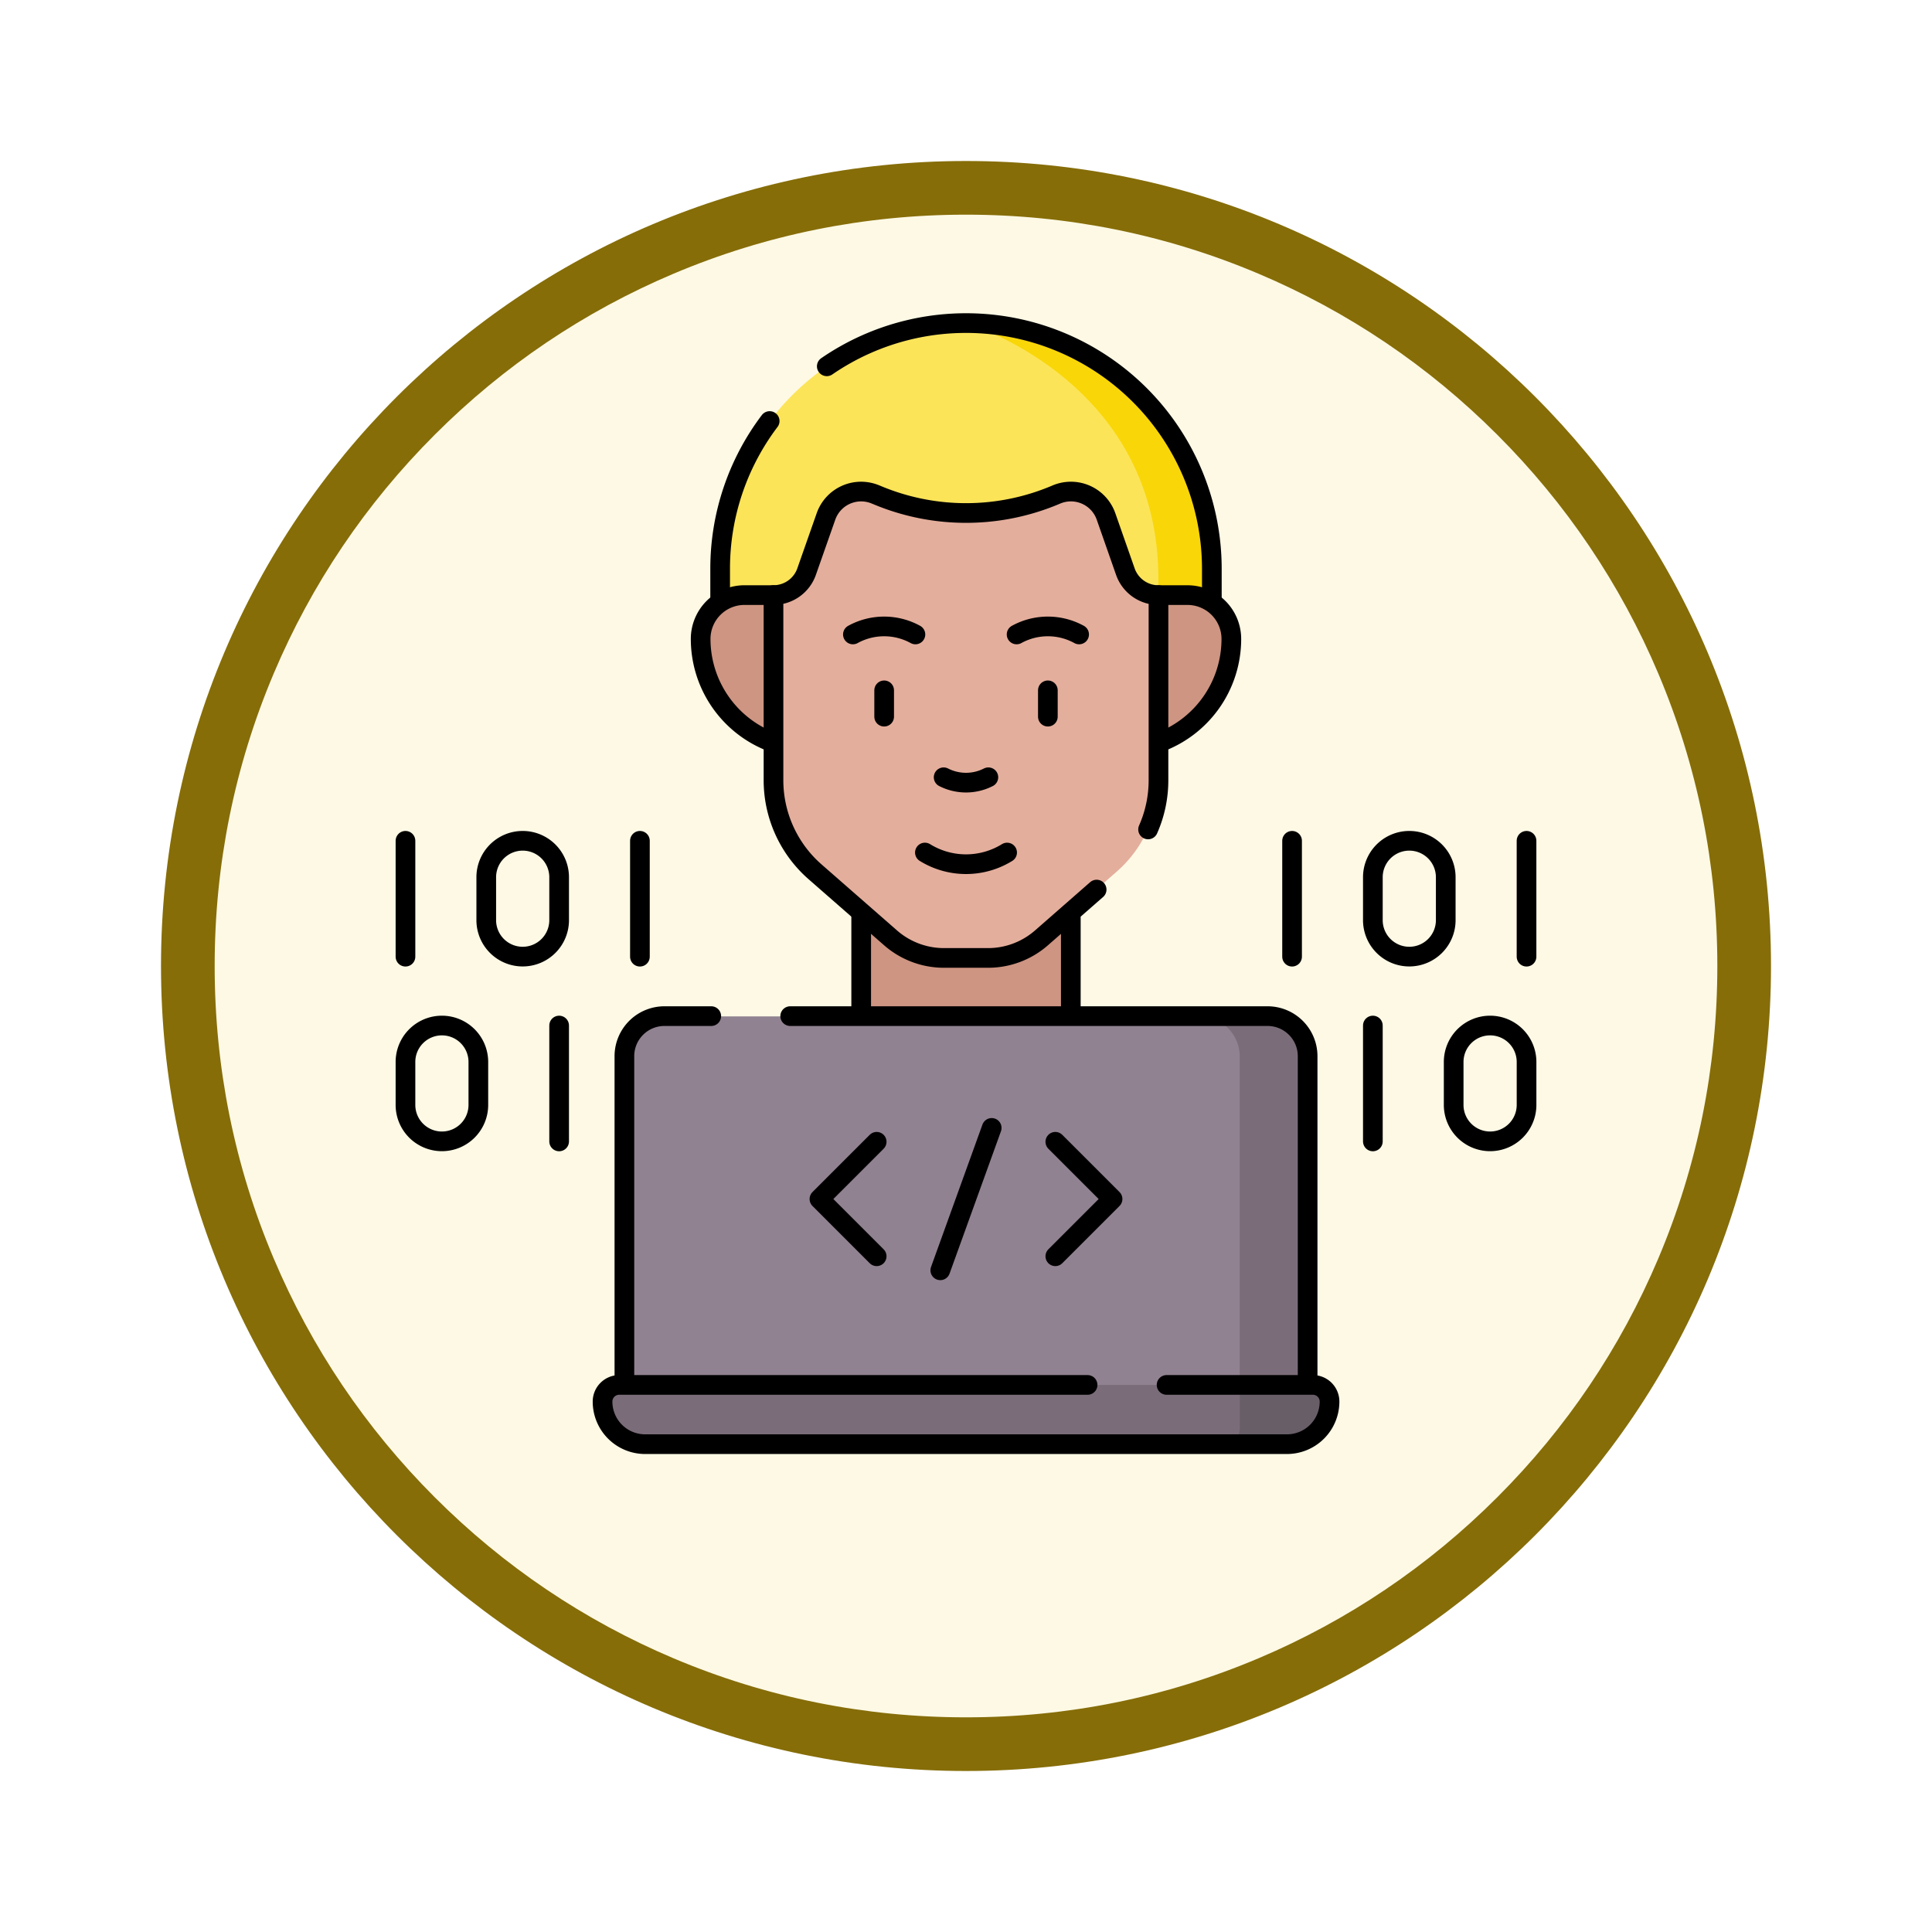 <svg xmlns="http://www.w3.org/2000/svg" xmlns:xlink="http://www.w3.org/1999/xlink" width="108" height="108" viewBox="0 0 108 108">
  <defs>
    <filter id="Trazado_904820" x="0" y="0" width="108" height="108" filterUnits="userSpaceOnUse">
      <feOffset dy="3" input="SourceAlpha"/>
      <feGaussianBlur stdDeviation="3" result="blur"/>
      <feFlood flood-opacity="0.161"/>
      <feComposite operator="in" in2="blur"/>
      <feComposite in="SourceGraphic"/>
    </filter>
  </defs>
  <g id="Grupo_1180427" data-name="Grupo 1180427" transform="translate(-211.023 -2280.106)">
    <g id="Grupo_1179140" data-name="Grupo 1179140" transform="translate(220.023 2286.106)">
      <g id="Grupo_1173585" data-name="Grupo 1173585" transform="translate(0 0)">
        <g id="Grupo_1173428" data-name="Grupo 1173428">
          <g id="Grupo_1171958" data-name="Grupo 1171958">
            <g id="Grupo_1167341" data-name="Grupo 1167341">
              <g id="Grupo_1166792" data-name="Grupo 1166792">
                <g transform="matrix(1, 0, 0, 1, -9, -6)" filter="url(#Trazado_904820)">
                  <g id="Trazado_904820-2" data-name="Trazado 904820" transform="translate(9 6)" fill="#fef9e5">
                    <path d="M 45 88.5 C 39.127 88.5 33.43 87.35 28.068 85.082 C 22.889 82.891 18.236 79.755 14.241 75.759 C 10.245 71.764 7.109 67.111 4.918 61.932 C 2.65 56.57 1.5 50.873 1.5 45 C 1.5 39.127 2.65 33.43 4.918 28.068 C 7.109 22.889 10.245 18.236 14.241 14.241 C 18.236 10.245 22.889 7.109 28.068 4.918 C 33.43 2.65 39.127 1.5 45 1.5 C 50.873 1.5 56.57 2.65 61.932 4.918 C 67.111 7.109 71.764 10.245 75.759 14.241 C 79.755 18.236 82.891 22.889 85.082 28.068 C 87.35 33.43 88.5 39.127 88.5 45 C 88.5 50.873 87.35 56.57 85.082 61.932 C 82.891 67.111 79.755 71.764 75.759 75.759 C 71.764 79.755 67.111 82.891 61.932 85.082 C 56.57 87.35 50.873 88.5 45 88.5 Z" stroke="none"/>
                    <path d="M 45 3 C 39.329 3 33.829 4.11 28.653 6.299 C 23.652 8.415 19.16 11.443 15.302 15.302 C 11.443 19.16 8.415 23.652 6.299 28.653 C 4.11 33.829 3 39.329 3 45 C 3 50.671 4.11 56.171 6.299 61.347 C 8.415 66.348 11.443 70.84 15.302 74.698 C 19.16 78.557 23.652 81.585 28.653 83.701 C 33.829 85.89 39.329 87 45 87 C 50.671 87 56.171 85.89 61.347 83.701 C 66.348 81.585 70.84 78.557 74.698 74.698 C 78.557 70.84 81.585 66.348 83.701 61.347 C 85.89 56.171 87 50.671 87 45 C 87 39.329 85.89 33.829 83.701 28.653 C 81.585 23.652 78.557 19.16 74.698 15.302 C 70.84 11.443 66.348 8.415 61.347 6.299 C 56.171 4.11 50.671 3 45 3 M 45 -7.62939453125e-06 C 69.853 -7.62939453125e-06 90 20.147 90 45 C 90 69.853 69.853 90 45 90 C 20.147 90 -7.62939453125e-06 69.853 -7.62939453125e-06 45 C -7.62939453125e-06 20.147 20.147 -7.62939453125e-06 45 -7.62939453125e-06 Z" stroke="none" fill="#866d08"/>
                  </g>
                </g>
              </g>
            </g>
          </g>
        </g>
      </g>
    </g>
    <g id="programmer_11068837" transform="translate(226.189 2290.667)">
      <g id="Grupo_1180416" data-name="Grupo 1180416" transform="translate(18.529 7.5)">
        <g id="Grupo_1180414" data-name="Grupo 1180414" transform="translate(5.48)">
          <path id="Trazado_1042225" data-name="Trazado 1042225" d="M173.879,21.235v4.227h-26.8V21.235A13.735,13.735,0,0,1,160.809,7.5c3.793,0,6.394,1.8,8.88,4.284A13.241,13.241,0,0,1,173.879,21.235Z" transform="translate(-145.984 -7.5)" fill="#fce459"/>
          <path id="Trazado_1042226" data-name="Trazado 1042226" d="M269.735,21.235v3.886l-1.414.287L266.754,22.7v-.9C266.754,10.646,256,7.5,256,7.5a13.733,13.733,0,0,1,13.735,13.735Z" transform="translate(-241.175 -7.5)" fill="#f9d608"/>
          <path id="Trazado_1042227" data-name="Trazado 1042227" d="M221.271,265.136v-9.354H209.559v9.354Z" transform="translate(-200.59 -224.476)" fill="#ce9582"/>
          <path id="Trazado_1042228" data-name="Trazado 1042228" d="M165.629,128.017H140.88a2.45,2.45,0,0,0-2.45,2.45h0a6.159,6.159,0,0,0,6.159,6.159h17.332a6.159,6.159,0,0,0,6.159-6.159h0A2.45,2.45,0,0,0,165.629,128.017Z" transform="translate(-138.43 -112.821)" fill="#ce9582"/>
          <path id="Trazado_1042229" data-name="Trazado 1042229" d="M189.9,103.408l-4.22,3.692a4.53,4.53,0,0,1-2.983,1.121h-2.462a4.53,4.53,0,0,1-2.983-1.121l-4.22-3.692a6.794,6.794,0,0,1-2.32-5.114V87.949h0a1.962,1.962,0,0,0,1.851-1.312l1.079-3.076a2.081,2.081,0,0,1,2.781-1.226l0,0a12.846,12.846,0,0,0,10.081,0h0a2.081,2.081,0,0,1,2.781,1.225l1.079,3.076a1.962,1.962,0,0,0,1.851,1.312h0V98.294A6.793,6.793,0,0,1,189.9,103.408Z" transform="translate(-166.642 -72.752)" fill="#e4ae9c"/>
        </g>
        <g id="Grupo_1180415" data-name="Grupo 1180415" transform="translate(0 38.755)">
          <path id="Trazado_1042230" data-name="Trazado 1042230" d="M142.265,337.5l.166-20.047a2.239,2.239,0,0,0-2.239-2.239l-2.95-.361H106.877a2.239,2.239,0,0,0-2.239,2.239V337.5h37.627Z" transform="translate(-103.419 -314.853)" fill="#918291"/>
          <path id="Trazado_1042231" data-name="Trazado 1042231" d="M134.248,478.526l-3.671-.267H95.9a.929.929,0,0,0-.929.929h0a2.379,2.379,0,0,0,2.379,2.379h32.665l2.913-.392c1.314,0,2.252-.406,2.252-1.72h0A.929.929,0,0,0,134.248,478.526Z" transform="translate(-94.967 -457.655)" fill="#7a6d79"/>
          <path id="Trazado_1042232" data-name="Trazado 1042232" d="M363.4,314.854h-3.781a2.239,2.239,0,0,1,2.238,2.239V337.5h3.781V317.093A2.239,2.239,0,0,0,363.4,314.854Z" transform="translate(-326.252 -314.854)" fill="#7a6d79"/>
          <path id="Trazado_1042233" data-name="Trazado 1042233" d="M375.608,478.259h-4.071v2.466a.843.843,0,0,1-.843.843h3.464a2.379,2.379,0,0,0,2.379-2.379h0A.929.929,0,0,0,375.608,478.259Z" transform="translate(-335.928 -457.655)" fill="#685e68"/>
        </g>
      </g>
      <g id="Grupo_1180426" data-name="Grupo 1180426" transform="translate(7.5 7.5)">
        <g id="Grupo_1180418" data-name="Grupo 1180418" transform="translate(16.501)">
          <path id="Trazado_1042234" data-name="Trazado 1042234" d="M194.28,9.916a13.742,13.742,0,0,1,21.525,11.327v1.7" transform="translate(-187.229 -7.5)" fill="none" stroke="#000" stroke-linecap="round" stroke-linejoin="round" stroke-miterlimit="10" stroke-width="1.1"/>
          <path id="Trazado_1042235" data-name="Trazado 1042235" d="M147.01,60.866v-1.7a13.682,13.682,0,0,1,2.768-8.272" transform="translate(-145.92 -45.419)" fill="none" stroke="#000" stroke-linecap="round" stroke-linejoin="round" stroke-miterlimit="10" stroke-width="1.1"/>
          <line id="Línea_1274" data-name="Línea 1274" y2="5.16" transform="translate(8.974 33.077)" fill="none" stroke="#000" stroke-linecap="round" stroke-linejoin="round" stroke-miterlimit="10" stroke-width="1.1"/>
          <line id="Línea_1275" data-name="Línea 1275" y1="4.994" transform="translate(20.692 33.244)" fill="none" stroke="#000" stroke-linecap="round" stroke-linejoin="round" stroke-miterlimit="10" stroke-width="1.1"/>
          <path id="Trazado_1042236" data-name="Trazado 1042236" d="M142.435,128.087h-1.622a2.451,2.451,0,0,0-2.451,2.451h0a6.165,6.165,0,0,0,3.914,5.739" transform="translate(-138.362 -112.882)" fill="none" stroke="#000" stroke-linecap="round" stroke-linejoin="round" stroke-miterlimit="10" stroke-width="1.1"/>
          <path id="Trazado_1042237" data-name="Trazado 1042237" d="M341.492,136.279a6.165,6.165,0,0,0,3.917-5.74h0a2.451,2.451,0,0,0-2.451-2.451h-1.622" transform="translate(-315.743 -112.882)" fill="none" stroke="#000" stroke-linecap="round" stroke-linejoin="round" stroke-miterlimit="10" stroke-width="1.1"/>
          <path id="Trazado_1042238" data-name="Trazado 1042238" d="M191.6,101.093a6.778,6.778,0,0,0,.581-2.749V87.994a1.962,1.962,0,0,1-1.852-1.314L189.25,83.6a2.081,2.081,0,0,0-2.783-1.227,12.849,12.849,0,0,1-10.087,0h-.005a2.081,2.081,0,0,0-2.782,1.227l-1.081,3.077a1.961,1.961,0,0,1-1.852,1.314V98.344a6.8,6.8,0,0,0,2.323,5.117l4.222,3.694a4.535,4.535,0,0,0,2.985,1.121h2.464a4.535,4.535,0,0,0,2.985-1.121l3.084-2.7" transform="translate(-166.588 -72.788)" fill="none" stroke="#000" stroke-linecap="round" stroke-linejoin="round" stroke-miterlimit="10" stroke-width="1.1"/>
          <g id="Grupo_1180417" data-name="Grupo 1180417" transform="translate(8.511 16.956)">
            <path id="Trazado_1042239" data-name="Trazado 1042239" d="M248.588,208.852a2.753,2.753,0,0,1-2.5,0" transform="translate(-241.016 -200.419)" fill="none" stroke="#000" stroke-linecap="round" stroke-linejoin="round" stroke-miterlimit="10" stroke-width="1.1"/>
            <path id="Trazado_1042240" data-name="Trazado 1042240" d="M242.376,242.216a4.374,4.374,0,0,1-4.595,0" transform="translate(-233.756 -229.576)" fill="none" stroke="#000" stroke-linecap="round" stroke-linejoin="round" stroke-miterlimit="10" stroke-width="1.1"/>
            <path id="Trazado_1042241" data-name="Trazado 1042241" d="M281.926,142.423a3.629,3.629,0,0,0-3.494,0" transform="translate(-269.281 -141.974)" fill="none" stroke="#000" stroke-linecap="round" stroke-linejoin="round" stroke-miterlimit="10" stroke-width="1.1"/>
            <path id="Trazado_1042242" data-name="Trazado 1042242" d="M209.354,142.423a3.629,3.629,0,0,0-3.494,0" transform="translate(-205.86 -141.974)" fill="none" stroke="#000" stroke-linecap="round" stroke-linejoin="round" stroke-miterlimit="10" stroke-width="1.1"/>
            <line id="Línea_1276" data-name="Línea 1276" y2="1.472" transform="translate(10.898 3.573)" fill="none" stroke="#000" stroke-linecap="round" stroke-linejoin="round" stroke-miterlimit="10" stroke-width="1.1"/>
            <line id="Línea_1277" data-name="Línea 1277" y2="1.472" transform="translate(1.747 3.573)" fill="none" stroke="#000" stroke-linecap="round" stroke-linejoin="round" stroke-miterlimit="10" stroke-width="1.1"/>
          </g>
        </g>
        <g id="Grupo_1180420" data-name="Grupo 1180420" transform="translate(11.017 38.741)">
          <path id="Trazado_1042243" data-name="Trazado 1042243" d="M104.55,335.147V316.981a2.24,2.24,0,0,1,2.239-2.241h2.616" transform="translate(-103.329 -314.74)" fill="none" stroke="#000" stroke-linecap="round" stroke-linejoin="round" stroke-miterlimit="10" stroke-width="1.1"/>
          <path id="Trazado_1042244" data-name="Trazado 1042244" d="M178.06,314.74h26.685a2.24,2.24,0,0,1,2.239,2.241v17.986" transform="translate(-167.57 -314.74)" fill="none" stroke="#000" stroke-linecap="round" stroke-linejoin="round" stroke-miterlimit="10" stroke-width="1.1"/>
          <g id="Grupo_1180419" data-name="Grupo 1180419" transform="translate(12.128 6.248)">
            <path id="Trazado_1042245" data-name="Trazado 1042245" d="M194.25,376.9l-3.2-3.2,3.2-3.2" transform="translate(-191.054 -369.724)" fill="none" stroke="#000" stroke-linecap="round" stroke-linejoin="round" stroke-miterlimit="10" stroke-width="1.1"/>
            <path id="Trazado_1042246" data-name="Trazado 1042246" d="M295.6,376.9l3.2-3.2-3.2-3.2" transform="translate(-282.418 -369.724)" fill="none" stroke="#000" stroke-linecap="round" stroke-linejoin="round" stroke-miterlimit="10" stroke-width="1.1"/>
            <line id="Línea_1278" data-name="Línea 1278" y1="7.961" x2="2.874" transform="translate(6.752)" fill="none" stroke="#000" stroke-linecap="round" stroke-linejoin="round" stroke-miterlimit="10" stroke-width="1.1"/>
          </g>
          <path id="Trazado_1042247" data-name="Trazado 1042247" d="M126.4,478.24h8.178a.93.93,0,0,1,.931.931,2.381,2.381,0,0,1-2.381,2.381H97.251a2.381,2.381,0,0,1-2.381-2.381.931.931,0,0,1,.931-.931h26.182" transform="translate(-94.87 -457.624)" fill="none" stroke="#000" stroke-linecap="round" stroke-linejoin="round" stroke-miterlimit="10" stroke-width="1.1"/>
        </g>
        <g id="Grupo_1180425" data-name="Grupo 1180425" transform="translate(0 28.94)">
          <g id="Grupo_1180422" data-name="Grupo 1180422" transform="translate(49.562)">
            <g id="Grupo_1180421" data-name="Grupo 1180421">
              <path id="Trazado_1042248" data-name="Trazado 1042248" d="M438.415,237.014h0a2.037,2.037,0,0,0-2.037,2.037v2.4a2.037,2.037,0,0,0,2.037,2.037h0a2.037,2.037,0,0,0,2.037-2.037v-2.4A2.037,2.037,0,0,0,438.415,237.014Z" transform="translate(-431.862 -237.014)" fill="none" stroke="#000" stroke-linecap="round" stroke-linejoin="round" stroke-miterlimit="10" stroke-width="1.1"/>
              <line id="Línea_1279" data-name="Línea 1279" y2="6.478" fill="none" stroke="#000" stroke-linecap="round" stroke-linejoin="round" stroke-miterlimit="10" stroke-width="1.1"/>
              <path id="Trazado_1042249" data-name="Trazado 1042249" d="M474.233,318.916h0a2.037,2.037,0,0,0-2.037,2.037v2.4a2.037,2.037,0,0,0,2.037,2.037h0a2.037,2.037,0,0,0,2.037-2.037v-2.4A2.037,2.037,0,0,0,474.233,318.916Z" transform="translate(-463.163 -308.589)" fill="none" stroke="#000" stroke-linecap="round" stroke-linejoin="round" stroke-miterlimit="10" stroke-width="1.1"/>
              <line id="Línea_1280" data-name="Línea 1280" y2="6.478" transform="translate(4.516 10.327)" fill="none" stroke="#000" stroke-linecap="round" stroke-linejoin="round" stroke-miterlimit="10" stroke-width="1.1"/>
              <line id="Línea_1281" data-name="Línea 1281" y1="6.478" transform="translate(13.106)" fill="none" stroke="#000" stroke-linecap="round" stroke-linejoin="round" stroke-miterlimit="10" stroke-width="1.1"/>
            </g>
          </g>
          <g id="Grupo_1180424" data-name="Grupo 1180424">
            <g id="Grupo_1180423" data-name="Grupo 1180423">
              <path id="Trazado_1042250" data-name="Trazado 1042250" d="M45.355,237.014h0a2.037,2.037,0,0,1,2.037,2.037v2.4a2.037,2.037,0,0,1-2.037,2.037h0a2.037,2.037,0,0,1-2.037-2.037v-2.4A2.037,2.037,0,0,1,45.355,237.014Z" transform="translate(-38.802 -237.014)" fill="none" stroke="#000" stroke-linecap="round" stroke-linejoin="round" stroke-miterlimit="10" stroke-width="1.1"/>
              <line id="Línea_1282" data-name="Línea 1282" y2="6.478" transform="translate(13.106)" fill="none" stroke="#000" stroke-linecap="round" stroke-linejoin="round" stroke-miterlimit="10" stroke-width="1.1"/>
              <path id="Trazado_1042251" data-name="Trazado 1042251" d="M9.537,318.916h0a2.037,2.037,0,0,1,2.037,2.037v2.4a2.037,2.037,0,0,1-2.037,2.037h0A2.037,2.037,0,0,1,7.5,323.357v-2.4A2.037,2.037,0,0,1,9.537,318.916Z" transform="translate(-7.5 -308.589)" fill="none" stroke="#000" stroke-linecap="round" stroke-linejoin="round" stroke-miterlimit="10" stroke-width="1.1"/>
              <line id="Línea_1283" data-name="Línea 1283" y2="6.478" transform="translate(8.59 10.327)" fill="none" stroke="#000" stroke-linecap="round" stroke-linejoin="round" stroke-miterlimit="10" stroke-width="1.1"/>
              <line id="Línea_1284" data-name="Línea 1284" y1="6.478" fill="none" stroke="#000" stroke-linecap="round" stroke-linejoin="round" stroke-miterlimit="10" stroke-width="1.1"/>
            </g>
          </g>
        </g>
      </g>
    </g>
  </g>
</svg>
